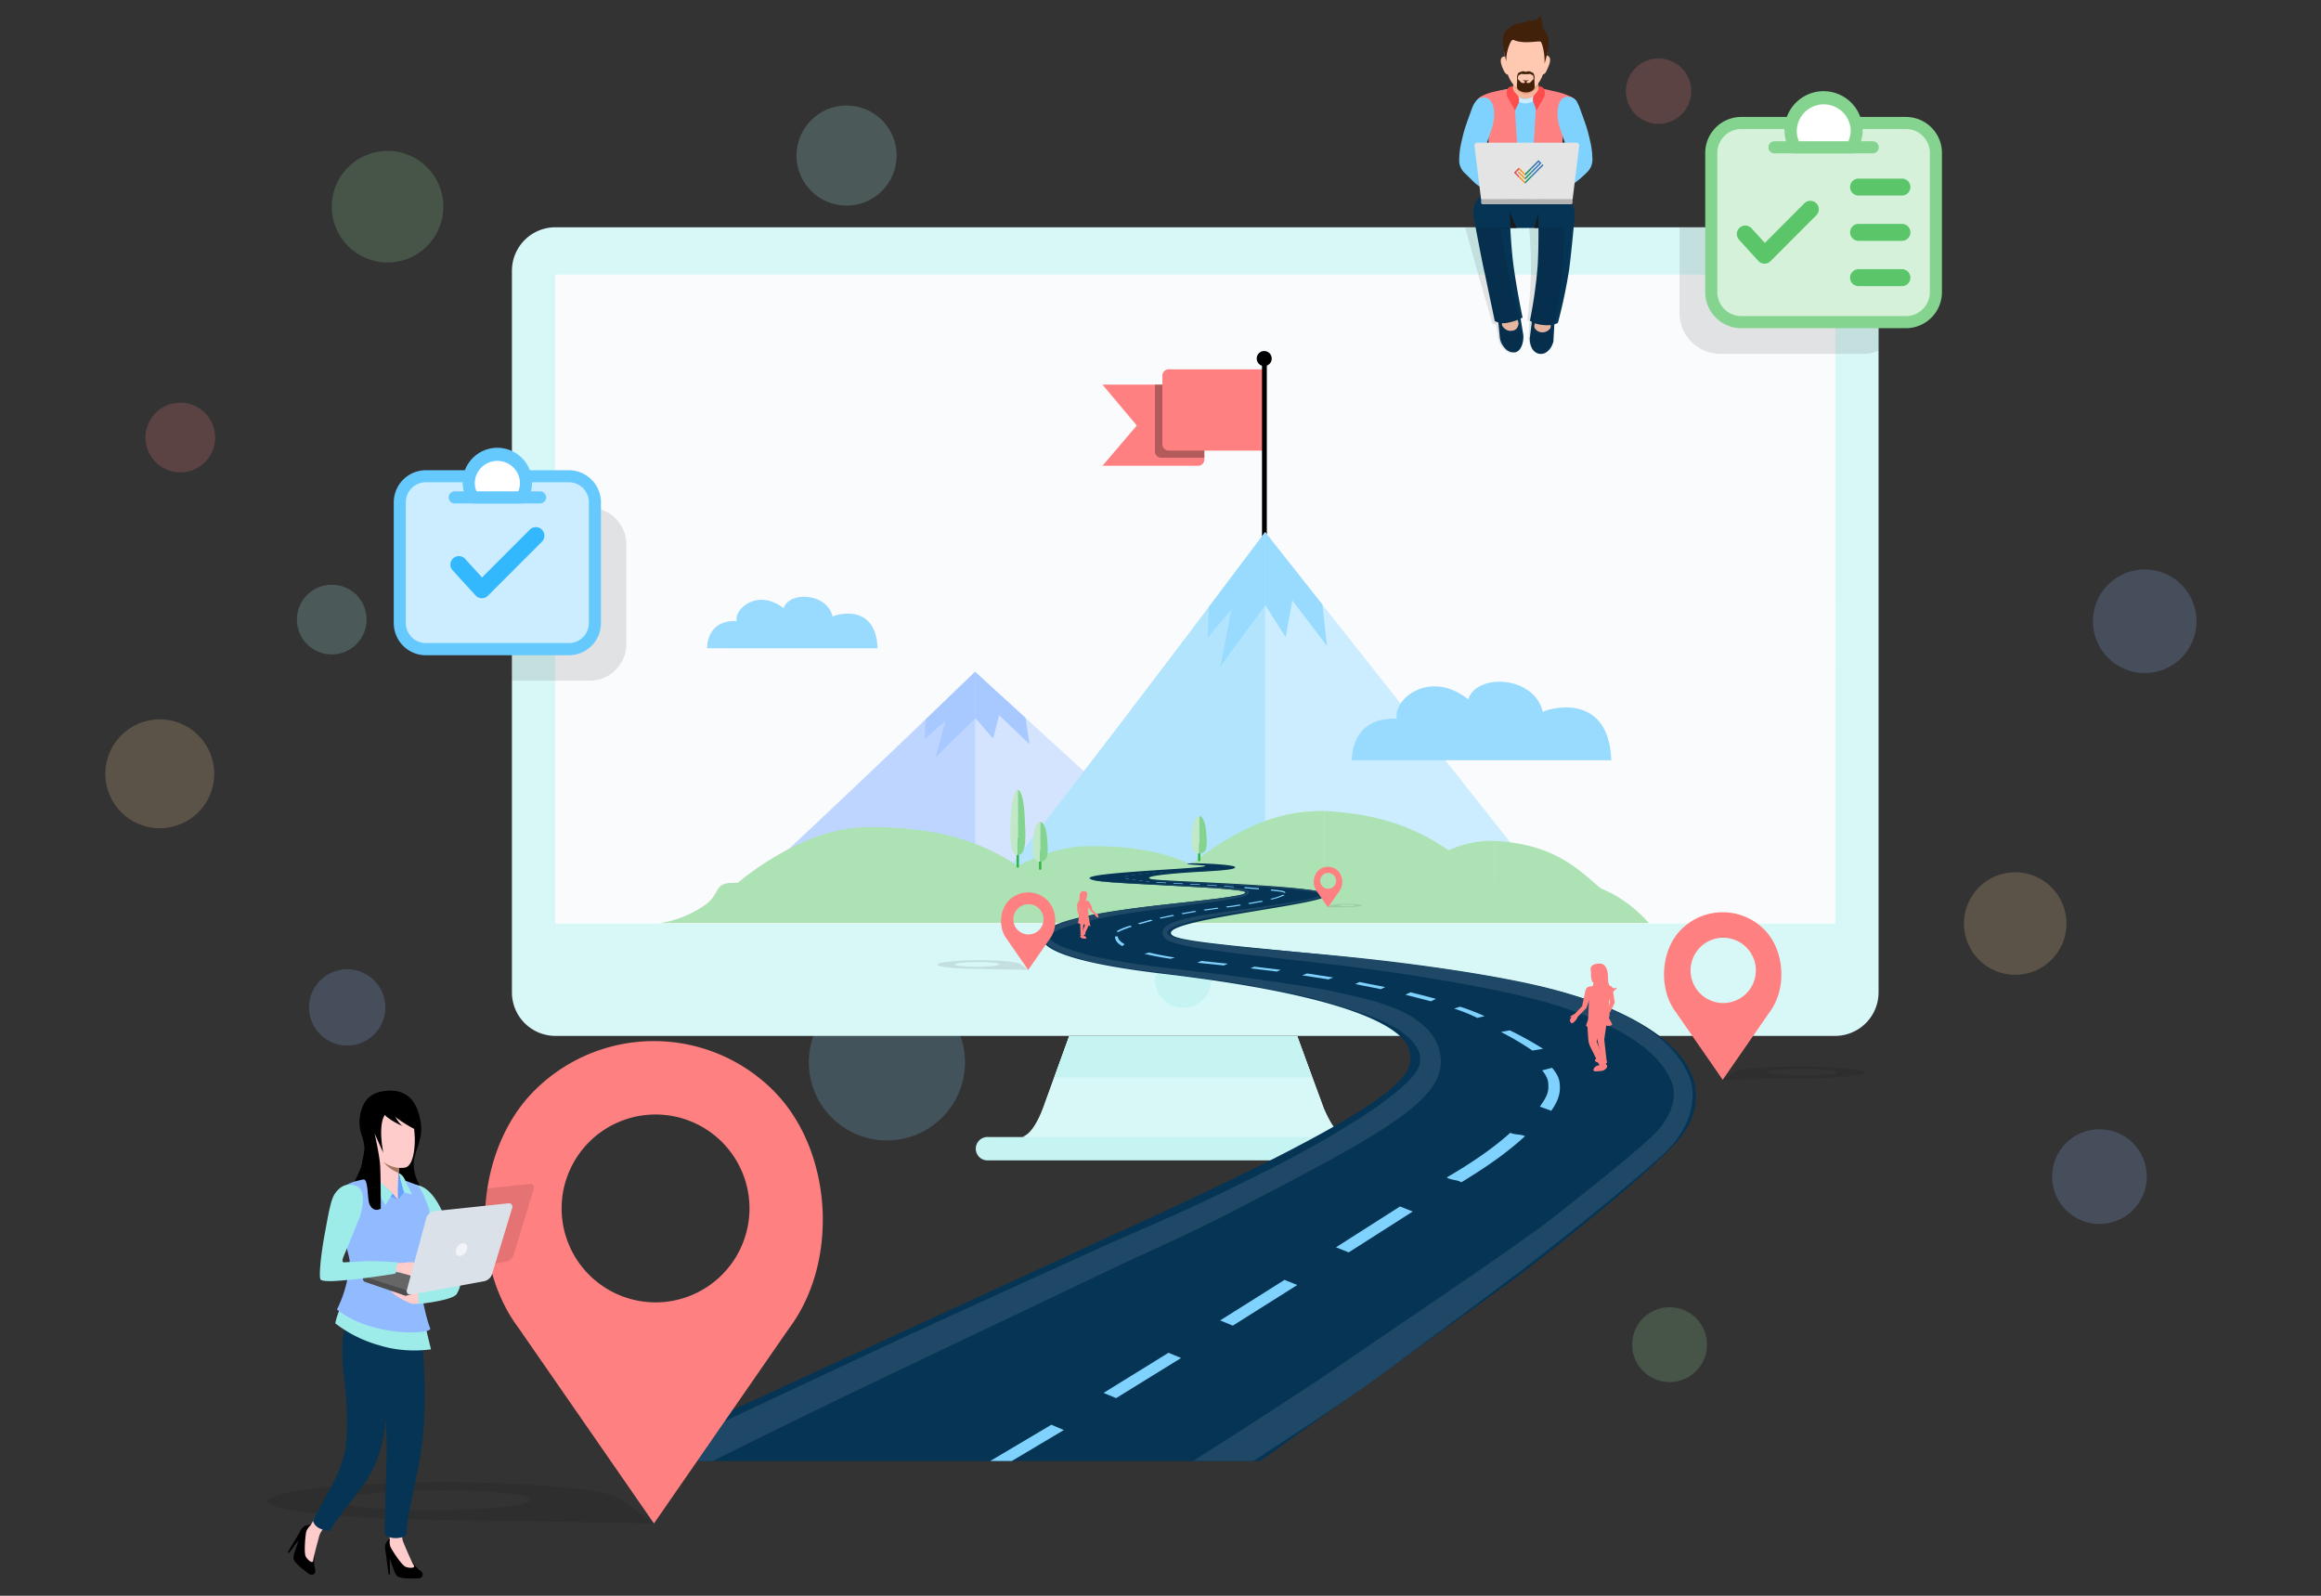 <svg xmlns="http://www.w3.org/2000/svg" xmlns:xlink="http://www.w3.org/1999/xlink" viewBox="0 0 960 660" xmlns:v="https://vecta.io/nano"><rect x="0" y="0" width="960" height="660" fill="#333333" stroke="none"/><style><![CDATA[.B{isolation:isolate}.P,.b{mix-blend-mode:multiply}.AM{fill:#ff8080}.AN{opacity:.1}.AO{fill:none}.AP{fill:#053454}.AQ{stroke-miterlimit:10}.AR{fill-rule:evenodd}.AS{fill:#fcc}.AT{stroke-linecap:round}.AU{fill:#84d48f}.AV{fill:#80d2fe}.AW{fill:#9eecea}.AX{fill:#92bbff}.AY{fill:#ccedff}.AZ{stroke:#31b744}.Aa{fill:#c1e9c7}.Ab{fill:#ffc9b1}.Ac{fill:#66c9fe}]]></style><defs><linearGradient id="A" x1="621.13" y1="80.95" x2="622.13" y2="80.95" gradientUnits="userSpaceOnUse"><stop offset=".06" stop-color="#1a1a1a"/><stop offset="1" stop-color="#3d3d3d"/></linearGradient><linearGradient id="B" x1="631.99" x2="632.99" xlink:href="#A"/><linearGradient id="C" x1="627.91" y1="81.18" x2="636.51" y2="81.18" xlink:href="#A"/><linearGradient id="D" x1="642.85" x2="643.85" xlink:href="#A"/><clipPath id="E"><path d="M630.78 76l-4.6-4.6 2.1-2.1 2.5 2.5 5.56-5.58 1.24 1.25-6.8 6.84-2.92-2.93.35-.35.07-.06 2.5 2.5 6-6-.4-.42-5.56 5.6-2.5-2.5-1.3 1.26 3.75 3.78 7.25-7.27.06.07.35.35z" class="AO"/></clipPath></defs><g class="B"><g><path d="M222.55 105h544.73v286.5H222.55z" fill="#fafbfc"/><g opacity=".2"><g fill="#98dba1"><circle cx="160.29" cy="85.49" r="23.08"/><circle cx="690.57" cy="556.14" r="15.49"/></g><circle cx="366.84" cy="439.37" r="32.3" class="AV"/><g class="AX"><circle cx="887.09" cy="256.94" r="21.43"/><circle cx="868.37" cy="486.64" r="19.59"/></g><circle cx="137.21" cy="256.25" r="14.42" fill="#b1f0ef"/><circle cx="74.58" cy="180.95" r="14.42" class="AM"/><g fill="#fdd499"><circle cx="66.09" cy="320.04" r="22.52"/><circle cx="833.52" cy="381.97" r="21.21"/></g><circle cx="143.6" cy="416.66" r="15.78" class="AX"/><circle cx="686.01" cy="37.71" r="13.53" class="AM"/><circle cx="350.15" cy="64.34" r="20.71" fill="#b1f0ef"/></g><g fill="#d8f8f7"><path d="M556 470.43H422.72s4.17 0 8.66-11.86l10.85-30h94.32l11 30c4.68 11.06 8.45 11.86 8.45 11.86z"/><path d="M556 470.14H422.72s4.17 0 8.66-11.78l10.85-29.8h94.32l11 29.8c4.68 10.98 8.45 11.78 8.45 11.78zM759 94H229.74a18 18 0 0 0-18 18v298.44a18 18 0 0 0 18 18H759a18 18 0 0 0 18-18V112a18 18 0 0 0-18-18zm.1 288H229.64V113.56h529.5z"/></g><g fill="#c5f4f3"><path d="M570.12,479.93H408.66a4.84,4.84,0,1,1,0-9.67H570.12a4.84,4.84,0,0,1,0,9.67Z"/><circle cx="489.39" cy="405.1" r="11.67"/><path d="M536.55 428.55h-94.32l-6.18 17.08h106.7l-6.2-17.08z"/></g><path d="M295.07 378.8c7.15-3.33 108.28-100.92 108.28-100.92L513.68 378.8" fill="#d4e4ff"/><path d="M403.35 277.87S302.22 375.45 295.07 378.8h108.28V277.87z" fill="#bed6ff"/><g fill="#a8c9ff"><path d="M424.18 296.92l-20.83-19.05v19.24l.07-.06 7.36 8.44 2.46-9.67 12.6 11.98-1.67-10.88zm-41.33.64l-.43 8.07 8.6-7.4-4 14.92 16.28-16v-19.28l-20.46 19.7z"/></g><path d="M456,192.65h39.56a2.58,2.58,0,0,0,2.58-2.57v-31H456L470.2,176Z" class="AM"/><path class="P" d="M477.7 159.06h20.44a0 0 0 0 1 0 0v30.26a0 0 0 0 1 0 0h-17.86a2.58 2.58 0 0 1-2.58-2.58v-27.68a0 0 0 0 1 0 0z" opacity=".3"/><path d="M483.36 152.76h39.56a0 0 0 0 1 0 0v33.6a0 0 0 0 1 0 0h-39.56a2.58 2.58 0 0 1-2.58-2.58v-28.44a2.58 2.58 0 0 1 2.58-2.58z" class="AM"/><path d="M521.98 148.2h2v84.8h-2z"/><circle cx="522.9" cy="148.29" r="3.11"/><path d="M400.23 378.8c8.13-5.24 123.06-158.7 123.06-158.7l125.38 158.7" class="AY"/><path d="M523.3 220.1S408.36 373.55 400.23 378.8H523.3V220.1z" fill="#b2e4fe"/><g fill="#99dbfe"><path d="M546.96 250.06L523.3 220.1v30.26l.08-.1 8.36 13.28 2.8-15.2 14.34 18.84-1.9-17.1z"/><path d="M500 251.07l-.5 12.7 9.8-11.63-4.5 23.45 18.5-25.22V220.1L500 251.07zm-207.5 17.05s-.62-11.74 12.23-11.28c-1.23-5 8.73-13.65 19.4-5.27 2.17-7.15 18-6.47 20.25 3.5 0-.5 17.93-6.6 18.6 13.06zm266.67 46.3s-.95-17.88 18.62-17.2c-1.87-7.68 13.3-20.77 29.53-8 3.3-10.9 27.4-9.85 30.83 5.3 0-.75 27.3-10 28.3 19.9z"/></g><g fill="#ade2b4"><path d="M682 381.78H273a44.15 44.15 0 0 0 18.68-7.52c6.58-4.77 3.36-9.12 11.55-9.12h346.92c18.18 0 31.85 16.64 31.85 16.64z"/><path d="M358.3 342.1c-27.78.23-54.3 24-54.3 24l62.7-.1v-23.78c-2.7-.1-5.47-.14-8.4-.12z"/><path d="M366.7 342.22V366l66.4-.1c-13.66-7.8-26.77-22.2-66.4-23.7z"/><path d="M450.23 349.94c-21.4.15-41.8 15.94-41.8 15.94l48.25-.06V350q-3.07-.08-6.45-.06z"/><path d="M456.68,350v15.8l51.13-.06C497.3,360.57,487.2,351,456.68,350Z"/><path d="M538.8 335.87c-31.3 3.28-59.78 33.8-59.78 33.8l68.86-.12v-34.1a60.12 60.12 0 0 0-9.08.43z"/><path d="M547.88 335.44v34.1l73-.12c-15.05-11.22-29.45-31.87-73-34z"/><path d="M612.1 348.07c-20.12 2.1-38.42 21.72-38.42 21.72l44.25-.08v-21.93a37.63 37.63 0 0 0-5.83.29z"/><path d="M617.93 347.78v21.93l46.9-.08c-9.64-7.2-18.9-20.48-46.9-21.85z"/></g><path d="M420.96 347.18v11.2" class="AO AQ AT AZ"/><path d="M423.8 337.17c.4 8.05 1.08 16.4-2.8 16.46v-27c1.27.1 2.5 4.27 2.8 10.54z" class="AU"/><path d="M418.12 337.17c.3-6.34 1.55-10.55 2.84-10.54h0v27c-3.58 0-3.23-8.38-2.84-16.46z" class="Aa"/><path d="M430.22 352.43v6.86" class="AO AQ AT AZ"/><path d="M433.05 346.3c.4 4.93 1.1 10.05-2.8 10.08v-16.52c1.27.06 2.5 2.6 2.8 6.44z" class="AU"/><path d="M427.38 346.3c.3-3.88 1.55-6.45 2.83-6.44h0v16.52c-3.58 0-3.2-5.13-2.83-10.08z" class="Aa"/><path d="M496 349.3v6.46" class="AO AQ AT AZ"/><path d="M498.84 343.52c.4 4.64 1.1 9.45-2.8 9.5v-15.56c1.27.06 2.5 2.45 2.8 6.07z" class="AU"/><path d="M493.17 343.52c.3-3.66 1.55-6.08 2.83-6.08h0V353c-3.58 0-3.22-4.82-2.83-9.48z" class="Aa"/><g class="B"><g class="B"><g><path d="M515.6,369.64v3.72a.2.2,0,0,1,0,.07v-3.72a.17.17,0,0,0,0-.07" fill="#58595b"/></g></g><path d="M625 529.94c42-31.88 65.83-53.72 70.64-60.16 3.84-5.13 20.6-30.63-28.86-52.4s-174.16-24.55-181.86-30.54 58.9-12.14 63.62-16.22c5.1-4.4-68.12-6-72.14-7-5.57-1.28 11-2.58 20.63-3.1s14.13-1 13.82-1.9-11.34-1.55-16.94-1.55a9.93 9.93 0 0 0-2.86.2c-.73.63 21.38.48-7.2 2.27s-37.66 3-31.24 4.57 53.4 2.6 61.27 4.46c7.47 1.75-22.8 4.4-36.45 6.06-19.66 2.4-37.46 5-44.35 9.8-.9.64-15.6 10.82 47.88 18.3 85.48 10.07 99 24.34 101.7 30.56 2 10.1 7.6 18.55-121.73 77.2l-203.75 93.78h264.1L625 529.94z" class="AP"/></g><g fill="#1e4865"><path d="M547.2 370z"/><path d="M525.15 599.88l21.24-14 21.13-14.5 40.76-30.2 20.37-15.27q5.07-3.86 10.1-7.8l10-7.94q10-7.92 19.8-16.06c6.54-5.45 13-10.88 19.4-16.77a44.26 44.26 0 0 0 4.74-5.05 37.29 37.29 0 0 0 3.9-6 28.33 28.33 0 0 0 3.5-14.21 21 21 0 0 0-.51-3.85 20.72 20.72 0 0 0-1.21-3.64 35.21 35.21 0 0 0-3.42-6.24 46.89 46.89 0 0 0-9.51-9.9c-7.08-5.57-15-9.47-23-12.7a186.18 186.18 0 0 0-24.63-7.7c-8.34-2-16.7-3.57-25.08-5s-16.77-2.66-25.18-3.8c-16.8-2.28-33.7-4-50.57-5.43l-25.26-2.3-12.58-1.4a103.66 103.66 0 0 1-12.35-2.1 16.06 16.06 0 0 1-2.79-1 3.08 3.08 0 0 1-.92-.64 1.74 1.74 0 0 1-.23-.4 1 1 0 0 1-.07-.36c0-.42.66-1.12 1.47-1.6a16 16 0 0 1 2.71-1.26 85.48 85.48 0 0 1 12.15-3.11c8.3-1.6 16.66-2.85 25-4.22l6.26-1.05q3.14-.5 6.26-1.07c2.1-.38 4.17-.8 6.23-1.27 1-.25 2.07-.5 3.1-.85a5.59 5.59 0 0 0 1.52-.7.68.68 0 0 0 .33-.55.69.69 0 0 0-.4-.53 4.3 4.3 0 0 0-.76-.34 32 32 0 0 0-6.29-1.15l-6.32-.65c-4.22-.36-8.44-.63-12.67-.87q-12.66-.8-25.34-1.36l-12.68-.67c-2.1-.14-4.22-.22-6.32-.5a11.37 11.37 0 0 1-1.54-.32 1.17 1.17 0 0 1-.66-.37c-.08-.24.25-.4.46-.5a14.48 14.48 0 0 1 3.07-.74c4.18-.64 8.4-1 12.62-1.28l12.67-.76a37 37 0 0 0 6.3-.7 1.13 1.13 0 0 0 .67-.38c.07-.14-.1-.24-.2-.3a2.35 2.35 0 0 0-.37-.14 13.33 13.33 0 0 0-1.55-.33c-1.05-.16-2.1-.27-3.15-.36-4.2-.45-8.44-.6-12.67-.63 4.23 0 8.46.18 12.67.63 1.05.1 2.1.2 3.15.37a10.44 10.44 0 0 1 1.55.33 2.35 2.35 0 0 1 .37.14c.1.06.26.15.2.3a1.23 1.23 0 0 1-.68.37 36.93 36.93 0 0 1-6.29.7c-4.23.14-8.45.45-12.67.74s-8.44.63-12.63 1.26a14.94 14.94 0 0 0-3.09.73 1.48 1.48 0 0 0-.34.21.33.33 0 0 0-.14.38 1.19 1.19 0 0 0 .69.4 10.44 10.44 0 0 0 1.56.39c2.1.3 4.22.4 6.33.53l12.67.74q12.67.7 25.33 1.5c4.23.24 8.44.63 12.65 1q3.15.32 6.3.7a31.84 31.84 0 0 1 6.15 1.16 4.72 4.72 0 0 1 .68.32l.08.06s0-.05 0 0 0 0 0 0l-.08.07a5.87 5.87 0 0 1-1.36.6c-1 .32-2 .57-3 .8-2.06.48-4.13.87-6.2 1.24-4.16.75-8.34 1.38-12.53 1.95l-25.14 3.6a84.73 84.73 0 0 0-12.51 2.8 17.07 17.07 0 0 0-3.07 1.33 6.7 6.7 0 0 0-1.48 1.09 3.26 3.26 0 0 0-1 2 2.87 2.87 0 0 0 .15 1.21 3.49 3.49 0 0 0 .52 1 5 5 0 0 0 1.59 1.24 18.1 18.1 0 0 0 3.16 1.21 107.78 107.78 0 0 0 12.6 2.47l12.6 1.7 25.23 2.92c16.82 1.86 33.57 3.94 50.24 6.6q12.5 2 24.92 4.36c8.26 1.6 16.5 3.37 24.58 5.5a178 178 0 0 1 23.58 8.06c7.57 3.26 14.88 7.17 21 12.25a39.73 39.73 0 0 1 7.81 8.53 27.11 27.11 0 0 1 2.53 4.94 11.32 11.32 0 0 1 .73 2.39 12.41 12.41 0 0 1 .24 2.45 20.34 20.34 0 0 1-2.9 10 28.8 28.8 0 0 1-3.19 4.54 44.47 44.47 0 0 1-4 4.09c-6.1 5.53-12.66 10.9-19.18 16.22l-19.8 15.72-5 3.86-5.23 3.73q-5.1 3.7-10.28 7.32-10.35 7.24-20.84 14.37l-42 28.62c-6.8 4.75-13.78 9.44-20.83 14.06l-21.22 13.8q-12.18 7.83-24.4 15.6h24.94zM470.57 360.6l7.35-.52zM451 363.35v-.01.01zm64.66 5.75s0 .03 0 0z"/><path d="M377.6 564l86.76-41.33C478.87 516 493.6 509.38 508 502l21.4-11.14 10.67-5.65 10.65-5.76c7.1-3.88 14.13-7.88 21-12.3 3.43-2.2 6.87-4.62 10.17-7.15a56.63 56.63 0 0 0 9.43-8.94 21.9 21.9 0 0 0 3.7-6.5 17.21 17.21 0 0 0 .78-7.92 21.61 21.61 0 0 0-.34-1.85 12 12 0 0 0-.59-2l-.38-1-.4-.85a15.3 15.3 0 0 0-.91-1.64 23.79 23.79 0 0 0-4.66-5.45 41.56 41.56 0 0 0-11.32-6.69 90 90 0 0 0-11.84-3.89c-4-1.05-7.92-1.88-11.8-2.77s-8-1.63-12-2.28l-11.94-1.82-11.92-1.7c-15.9-2.36-31.92-3.8-47.73-6-4-.6-7.9-1.28-11.8-2-2-.37-3.93-.75-5.84-1.2s-3.85-1-5.74-1.53a68.31 68.31 0 0 1-5.62-1.84 25 25 0 0 1-5.14-2.51 4.42 4.42 0 0 1-1.6-1.66.87.87 0 0 1 0-.67 2.3 2.3 0 0 1 .55-.8 15.22 15.22 0 0 1 4.8-2.65 87.38 87.38 0 0 1 11.44-3.13q5.84-1.3 11.74-2.3c7.86-1.37 15.83-2.25 23.77-3.36l11.92-1.6 6-.8c2-.3 4-.7 5.94-1 1-.18 2-.36 3-.62a13.3 13.3 0 0 0 1.48-.46 4.61 4.61 0 0 0 1.47-.81.89.89 0 0 0 .29-.63.94.94 0 0 0-.26-.61 2.18 2.18 0 0 0-.81-.5 10 10 0 0 0-1.53-.37c-1-.17-2-.25-3-.35-4-.34-8-.6-12-.76l-24-1-12-.56q-3-.18-6-.45c-1-.08-2-.2-3-.37-.5-.08-1-.17-1.47-.3a3.62 3.62 0 0 1-1.36-.5h0c-.1-.1 0-.22.1-.3a1.43 1.43 0 0 1 .37-.19 6.94 6.94 0 0 1 .81-.25c.55-.14 1.1-.24 1.68-.34 1.12-.18 2.26-.33 3.4-.46 2.27-.26 4.55-.46 6.83-.65l6.33-.5-6.33.5-6.84.6c-1.14.12-2.27.26-3.4.44-.57.1-1.13.2-1.7.33a6.09 6.09 0 0 0-.83.25 1.6 1.6 0 0 0-.39.2.3.3 0 0 0-.11.42 1.44 1.44 0 0 0 .69.36c.24.08.48.14.72.2.5.12 1 .2 1.48.3 1 .16 2 .3 3 .38q3 .27 6 .48l12 .64 24 1.36c4 .22 8 .55 12 1 1 .1 2 .2 2.95.4a8.19 8.19 0 0 1 1.38.36 1.26 1.26 0 0 1 .46.27h0a3.86 3.86 0 0 1-1.17.58c-.45.16-.9.28-1.4.4a43.77 43.77 0 0 1-2.92.53l-5.93.88-6 .7-11.95 1.35c-8 .92-15.94 1.7-23.9 3q-6 .93-11.88 2.17a92.28 92.28 0 0 0-11.75 3.13 28.78 28.78 0 0 0-2.89 1.23 11.13 11.13 0 0 0-2.76 1.89 4.55 4.55 0 0 0-1.1 1.68 3.28 3.28 0 0 0 .07 2.27 6.48 6.48 0 0 0 2.42 2.69 27 27 0 0 0 5.63 2.78c1.92.73 3.85 1.35 5.8 1.92s3.87 1.08 5.87 1.54 4 .8 5.95 1.15q5.94 1 11.9 1.95c15.94 2.12 31.86 3.83 47.6 6.67l11.8 2.23a380.4 380.4 0 0 1 11.71 2.52c3.88.9 7.7 1.94 11.46 3.1l11.37 3.63a85.42 85.42 0 0 1 10.69 4.45 35.57 35.57 0 0 1 8.88 6.16 15.66 15.66 0 0 1 2.91 3.83 10.58 10.58 0 0 1 .49 1l.2.5.14.46a3 3 0 0 1 .2.92c0 .4.1.76.12 1.12a8.43 8.43 0 0 1-.64 3.91 15.41 15.41 0 0 1-2.45 3.76 63.34 63.34 0 0 1-8.1 7.45c-3 2.44-6.1 4.66-9.36 6.87-6.52 4.35-13.3 8.47-20.2 12.44-3.45 2-6.94 3.9-10.44 5.8s-7 3.7-10.6 5.54Q514.74 488.77 504 494c-14.3 7-29 13.23-43.68 19.67l-43.87 19.92-43.73 20-87.18 40.83-20.6 9.88h29.8Q336 583.74 377.6 564z"/></g><path d="M531.42 369.27c0-.53-1.6-.7-2-.75-1.58-.2-4.33-.6-16.46-1.56" stroke="#80d2fe" stroke-width=".5" stroke-dasharray="6 5" class="AO AQ"/><g class="AV"><path d="M510.32 366.92l-4-.3v-.25l4 .3zm-7-.5l-4-.25v-.25l4 .25zm-7-.42l-3.66-.18h-.34v-.25h.34l3.66.18zm-7-.35l-4-.2v-.25l4 .2zm-7-.37l-4-.25v-.25l4 .25zm-.32-4.65h0c.12 0 .85 0 2-.12h0l-2 .12zm3-.18h0l2-.14zm3-.2h0l2-.15zm3-.22h0l2-.15zm3-.23h0l.87-.06h.3l.83-.06-.83.06h-.3zm3-.22h0l2-.12zm3-.16h0l1.35-.07h.65-.66zm3-.15h0c.85 0 1.48-.08 2-.12h0l-2.08.12zm3-.2h0c.67-.07 1-.15 1-.24a0 0 0 0 0 0 0h0s-.15.2-1.08.24zm.94-.3s-.22-.24-1.9-.52h0c1.7.28 1.9.5 1.92.52zm-2.9-.67l-2-.2 2 .2zm-3-.3l-2-.13 2 .13zm-3-.2l-2-.1 2 .1zm-3-.13h-.15.15zm-33.27 27.73a21.92 21.92 0 0 1 5.87-2.38l.47.45c-3.63 1.22-5.57 2.13-5.5 2.26zm8.8-3.3l5.4-1.53.8.38-5.33 1.5zm9-2.36l5.56-1.17.56.4-5.53 1.16zm9.07-1.82l5.64-1 .53.4-5.63 1zm9.18-1.5l5.7-.82.5.4-5.67.8zm9.26-1.3l2.76-.35 2.9-.47.53.4-2.92.48-2.78.35zm9.18-1.4l5.6-1 .57.4-5.63 1zm9.2-1.8a23.8 23.8 0 0 0 5.23-1.69l.68.2a23.83 23.83 0 0 1-5.5 1.84zM474 364.54l.05-.12 1.45.14v.1zm-2.86-.32v-.1l1.47.16-.05.12zm-2.86-.38l.06-.1 1.44.2v.08zm-2.76-.55l.06-.07c.32.1.8.18 1.4.3l-.07.1a13.41 13.41 0 0 1-1.36-.32zm-.33-.75c.2-.06.5-.1.82-.17l.66-.1v.06l-.65.12a6.29 6.29 0 0 0-.71.17zm2.88-.5l1.43-.2v.05l-1.42.23zm2.85-.4l1.43-.18v.05l-1.42.18zm2.87-.35l1.43-.15v.05l-1.43.15zm2.87-.3l1.44-.12v.05l-1.44.12zm2.88-.23l1.45-.1v.05l-1.45.1zm162.1 98.64c2.32-3.3 3.5-6.17 3.56-9.33 0-3.46-.57-5.13-3.23-8.44l-4.1 1.06c2.4 3 2.65 4.63 2.54 7.42-.1 2.45-1.4 4.6-3.5 7.58zm-7.8-24.9l4.4-.72a139.28 139.28 0 0 0-13.77-7.64l-3.64.68a124.41 124.41 0 0 1 13 7.68zm-32.4-17.36l2.47-.78a97.72 97.72 0 0 1 10.16 3.91l-3 .74a70.06 70.06 0 0 0-9.63-3.87zm-20.14-5.73l2.1-1c3.62.87 7.27 1.8 10.54 2.72l-2.1 1-10.54-2.72zm-20.77-4.4l1.72-.86 10.68 2.1-1.77.85-10.63-2.1zm-21.9-3.62l2-.78 10.83 1.67-2 .78-10.83-1.66zm-21.4-2.9l1.6-.7 10.93 1.33-1.63.7-10.9-1.32zM503.2 399l-8-.82 1.7-.73 7.24.76 3.74.36-1.66.74zm-29.84-4.54l2-.48c3 .73 6.57 1.42 10.6 2.06l-1.83.5c-4.1-.6-7.7-1.3-10.76-2.05zm-12.15-7a.86.86 0 0 1 0-.16h1.18v.12c0 1 1 2.1 2.78 3.1l-1 .78c-2.04-1.15-2.97-2.46-2.96-3.82zm-21.2 204l-5.15-2.2-25.28 15h8.93l21.5-12.8zm21.63-13.2l26.88-16.6-5.22-2.16-26.86 16.6zm48.27-29.98l26.66-16.8-5.26-2.13-26.64 16.77zm47.93-30.3l26.5-16.9-5.27-2.1-26.5 16.9zm46.62-29c9.6-5.86 18.7-12 26.3-19.08-1.93-.9-4.2-.47-6.07-1.4-7.67 6.9-16.67 12.84-26.3 18.5 1.85 1.17 4.13.84 6.07 2z"/></g><path class="b AN" d="M173.6 628.45l96.9 1.62-14.44-10.3c-3.78-3.67-37.7-6.83-72.55-6.74-18.83.06-36.78.88-50.55 2.33s-21.7 3.35-22.34 5.35c-1.18 3.7 28.26 7.3 63 7.75zm-22.06-4.93c-14.77-1.58-13.92-4.22 1.88-5.88s40.67-1.73 55.44-.15 13.92 4.22-1.88 5.9-40.68 1.73-55.44.14z"/><path d="M319.87 451.05a69.88 69.88 0 0 0-98.81 0c-24.42 24.42-27.46 70.36-6.57 98.2l56 80.84 55.9-80.73c20.94-27.95 17.9-73.9-6.52-98.3zm-48.76 87.6A38.85 38.85 0 1 1 310 499.81a38.9 38.9 0 0 1-38.89 38.85z" class="AM"/><path class="b AN" d="M402.6 400.74l22.8.38-3.4-2.43c-.9-.86-8.87-1.6-17.06-1.58a118.94 118.94 0 0 0-11.89.55c-3.24.34-5.1.78-5.26 1.25-.28.87 6.65 1.73 14.82 1.83zm-5.2-1.16c-3.47-.37-3.28-1 .44-1.4a74.76 74.76 0 0 1 13 0c3.47.37 3.28 1-.44 1.38a74.78 74.78 0 0 1-13 .01z"/><path d="M433.22 372.38a11.24 11.24 0 0 0-15.89 0c-3.92 3.93-4.4 11.3-1.05 15.8l9 13 9-13c3.35-4.48 2.86-11.86-1.06-15.8zm-7.84 14.1a6.25 6.25 0 1 1 6.24-6.25 6.26 6.26 0 0 1-6.24 6.25z" class="AM"/><path class="b AN" d="M648.58,117.56Z"/><g class="AR"><path d="M614.36 92.08l10.42 2.2h11.13l13.47-2.2.42-1.35-4.18-26.84h-27.28l-4.2 26.92.22 1.27z" class="AP"/><path d="M624.7 38.84c.58-2 2.1-4.63 1.36-8a253.11 253.11 0 0 0 10.31 0c-.68 3 .32 5.9.6 8.15 1.87 14.57-14.58 7.68-12.28-.15z" fill="#f2b79e"/></g><path d="M614.16 78.6h35.1a.1.1 0 0 1 .1.1v3.4a.77.77 0 0 1-.77.77h-33.76a.77.77 0 0 1-.77-.77v-3.4a.1.1 0 0 1 .1-.09z"/><g class="AO AQ AT"><path d="M621.63 78.7v4.53" stroke="url(#A)"/><path d="M632.5 78.7v4.53" stroke="url(#B)"/></g><rect x="627.91" y="78.78" width="8.6" height="4.8" rx=".61" fill="url(#C)"/><path d="M643.35 78.7v4.53" stroke="url(#D)" class="AO AQ AT"/><g class="AR"><path d="M636.45 80.37l10.85-.08a1.87 1.87 0 0 0 2-2.06l-2.35-11.7-1.14-4.1 1.44-15.6c.4-3.34 3.77-2.8 5-4.65-1.2-3.22-11.42-4-13.18-4.8a13.07 13.07 0 0 1-1.83-.89c-2.68 4-4.1 4.44-6 4.47a7.16 7.16 0 0 1-6.33-4.34c-13.32 2.4-13 4.05-14.44 5.18 0 .1 2.78-.18 4.08 3.45a16.52 16.52 0 0 1 1 5.27l.6 16.28-2 11.5a1.86 1.86 0 0 0 2 2.17h11.6z" class="AV"/><path d="M626.7 41a6.25 6.25 0 0 0 4.4 1.77 10.68 10.68 0 0 0 5.13-2.05l-1-1.48a7.39 7.39 0 0 1-4.2 1.73c-1.87.06-2.6-.63-3.8-1.6z" class="AY"/><g class="AM"><path d="M626.67 45.7l2 34.54-12.43-.43-.53-22.87s2.35-9.26-4.52-15.88c0 0 1.43-1.6 5.24-2.7 2.63-.77 7.56-1.6 7.56-1.6zm8.53-.2l-2 34.55 11.17-.2 2.06-23.4s-2.8-9.42 4.06-16a26.85 26.85 0 0 0-5.74-2.28l-6.87-1.54z"/></g><g fill="#ff4c4c"><path d="M625.78 35.67a2.91 2.91 0 0 0-2 .76 3.85 3.85 0 0 0-.24 3.77l3.1 5.5 1.37-2.86a3.37 3.37 0 0 0-.65-3.82l-.4-.4c-1.58-1.63-1.18-2.96-1.18-2.96zm10.6 0a2.91 2.91 0 0 1 2 .76 3.85 3.85 0 0 1 .24 3.77l-3.1 5.5-1.32-3.52a3.06 3.06 0 0 1 .69-3.24l.3-.3c1.58-1.63 1.18-2.96 1.18-2.96z"/></g><path d="M636.36 30.86a253.11 253.11 0 0 1-10.31 0 9.13 9.13 0 0 1-.14 4.35c1.14 1.92 3.28 3.77 5.25 3.77s4.1-1.9 5.16-3.65a12 12 0 0 1 .04-4.47z" fill="#ed9e7c"/><path d="M628.83 131l-9.23 1 .73 7.32a7.21 7.21 0 0 0 1 3.16c.9 1.45 2.4 3.5 5.2 3.22 2.24-.23 3.5-3.15 3.57-6.27a6.77 6.77 0 0 0-.11-1.35z" class="AP"/><path d="M627.4 131.17l-6 .5-.3 4.36c-.1 1.25 1.57 2.2 3.1 2l1.25-.08c1.67-.2 3.66-1.83 3-3.06z" class="Ab"/></g><path d="M620.8 133.6s1.05 3.4 4.23 3.24c2.75-.15 2.86-2.08 3.28-3.67l1 3.34s-2.45 4.1-3.36 4.14-5.35-2.1-5.36-2.55.2-4.5.2-4.5z" class="AP"/><g class="AR"><g fill="#1a1a1a"><path d="M624.7 94.27h2.63l-2.96-6.56.33 6.56zm11.76 0h-1.86l1.8-6.42.06 6.42z"/></g><g class="AP"><path d="M624.44 88.75s.37 12.2 1.58 21.18c1.38 10.18 3.74 21.4 3.74 21.4a19.14 19.14 0 0 1-5.5 2 8.16 8.16 0 0 1-6-.54l-4-19.05c-1.63-7.1-4.65-23.6-4.65-23.6-2.2-12.2 14.26-15.85 14.83-1.4zm9.28 43.45l9.26.63-.47 8.4c-.64 2.6-2.66 5.32-5.4 5.15s-4.37-2.82-4.38-6.44z"/></g><path d="M635.16 132.3l6 .25.48 4.34c.16 1.25-1.47 2.26-3 2.15h-1.24c-1.68-.12-3.74-1.67-3.1-2.93z" class="Ab"/></g><g class="AP"><path d="M641.84 134.45a4 4 0 0 1-4.05 3 3.57 3.57 0 0 1-3.47-3.08l-.86 3.38s2.6 4 3.52 4 5.26-2.32 5.25-2.77-.4-4.53-.4-4.53z"/><g class="AR"><path d="M636.3 89.8s.2 12-.28 19.86a195 195 0 0 1-3.21 22.9s1.2 1.4 5.37 1.86 6.2-.9 6.2-.9a212.61 212.61 0 0 0 4.63-21.95c1.18-9 2.18-21 2.18-21 1.7-12.3-14.92-15.23-14.88-.76z"/></g></g><g class="AV AR"><path d="M646 55.24l3.78 11.2a27.19 27.19 0 0 1-8.47 6.62l.9 6.64 8.48-3.6a40.45 40.45 0 0 0 5.67-4.8h0a7.14 7.14 0 0 0 2.29-4.93 33.78 33.78 0 0 0-.62-6.55c-1.4-6.4-1.57-6.7-4.6-15.1-1.4-3.9-3.07-4.9-5.7-4.66-3.75.77-4.75 7.72-1.75 15.16zm-29.8.26l-3.78 11.2s3 7.3 8.33 9.92l-1.4 5.36-8.17-5.4c-1.4-.93-3.66-3.5-5.35-5h0a7.19 7.19 0 0 1-2.28-4.93 33.68 33.68 0 0 1 .62-6.55c1.4-6.4 1.57-6.72 4.6-15.1 1.4-3.88 3.45-5 5.7-4.65 2.84.6 4.12 4.66 3.3 9.8a24.44 24.44 0 0 1-1.57 5.35z"/></g><path d="M650.45 82.5H612.6l-2.72-22.16a1.18 1.18 0 0 1 1.17-1.33H652a1.19 1.19 0 0 1 1.17 1.36z" fill="#e4e4e4"/><path d="M612.6 82.5h37.84a0 0 0 0 1 0 0v1.3a.68.68 0 0 1-.68.68H613.3a.68.68 0 0 1-.68-.68v-1.3a0 0 0 0 1 0 0z" fill="#b3b3b3"/><g clip-path="url(#E)"><path d="M626 69.12h2.28v4.47H626z" fill="#da514b"/><path d="M628.28 69.12h2.5v7.23h-2.5z" fill="#f79421"/><path d="M630.78 68.03h2.5v8.32h-2.5z" fill="#169067"/><path d="M633.28 65.6h5.25v9.7h-5.25z" fill="#3376b7"/></g><path d="M639.65 22.85s1.64-5.34-1.24-6.2c0 0 .4-4.75-7.5-4.35-6.44.32-9.6 4-8.44 11.07 0 0-3.63-.47-.36 6.07.3.58 1 1.5 1.56 1.38h0c1.37 4 4.1 6.66 7.24 6.66s5.87-2.7 7.25-6.66h0a2.26 2.26 0 0 0 1.43-1.38c.98-2.12 2.93-5.84.05-6.58z" class="Ab"/><g fill="#42210b"><path d="M637.28 17.28c.6.67 1.76 4.7 1.56 9.1 1.87-6.46 2.93-11.17-.53-14.28-.76-1.16.1-1.75-1.08-5.7-1.08 2.15-3.34 1.87-4.43 2.48l.3-.77a10 10 0 0 1-4.1 1.37c-2.4.37-4.2 1.38-4.46 2.14C620 13.13 621.8 20 623 25.4a17.92 17.92 0 0 1 2.08-8.49c.35-.32.74-.52 1-.38 4.33 1.92 10.68.15 11.2.74z" class="AR"/><path d="M627.4 35.66a2.09 2.09 0 0 0 1 1.79 5.13 5.13 0 0 0 3.12.73 4.23 4.23 0 0 0 2.34-.75 2.08 2.08 0 0 0 .91-1.78 31.44 31.44 0 0 1-.09-3.27 3.36 3.36 0 0 0-.49-2.16 5 5 0 0 0-1.6-.69c-.68-.2-1.06.16-1.5.16s-.8-.35-1.5-.16a5.09 5.09 0 0 0-1.6.69 3.36 3.36 0 0 0-.49 2.16 32 32 0 0 1-.12 3.28zm.42-3.52c.08-.57.17-1.07.6-1.17s.62-.45 1-.38a13.5 13.5 0 0 0 3.28 0c.38-.07.56.27 1 .38s.52.6.6 1.17a1.06 1.06 0 0 1-.55 1.1c-.3.16-.45.64-.7.76s-.72.47-.92.35-.55.07-.68-.2 0-.57.13-.57a2 2 0 0 0 .47-.26c.25-.14.17-.24.17-.24a2.23 2.23 0 0 1-.66.15 2.43 2.43 0 0 1-1 0 2.23 2.23 0 0 1-.66-.15s-.07.1.17.24a2.46 2.46 0 0 0 .47.26c.08 0 .27.3.14.57s-.48.07-.68.2-.66-.23-.92-.35-.42-.6-.72-.76a1.06 1.06 0 0 1-.54-1.1z"/></g><g class="AM"><path d="M666.08 407.9c.54 0 1.15.8 1.16 2 0 1.7.74 4.2.6 4.85a40.84 40.84 0 0 1-2.16 4.35 3.37 3.37 0 0 1 0 1.18c-.14.42-.64 2.2-1.15 2.12h0c-.72-.1-.67-.87-.52-1.58l.14-.67s-.37.4-.53.4-.1-.77.17-1.08 1.06-1.05 1.06-1.05l1-3.9-1-4.23c-.35-1.6.63-2.4 1.28-2.35zm-6.32 30.57c-.1.55 1.2.9 2.1 1.38a2.36 2.36 0 0 0 2 .12 1.58 1.58 0 0 0 .66-.35c.24-.3 0-1.27 0-1.27l-2.17-.5a4.71 4.71 0 0 1-.6-.18c-.4-.14-1.84 0-2 .8z"/><path d="M662.66 438.66c.43.45 1.8-.3 1.8-.3l-2.1-.38c-.2.35-.06.32.3.7zm1.92.34a.9.9 0 0 1-.09.64 1.58 1.58 0 0 1-.66.35 2.36 2.36 0 0 1-2-.12c-.92-.5-2.22-.83-2.1-1.38a.85.85 0 0 1 .09-.22 14.93 14.93 0 0 0 2.94 1.4 3 3 0 0 0 1.83-.67z"/><path d="M659.17 442.66c.2.6 1.73.24 3 .22a2.79 2.79 0 0 0 2.09-1 2.09 2.09 0 0 0 .49-.74c.08-.44-.74-1.3-.74-1.3l-2.52.72a4.53 4.53 0 0 1-.73.16c-.47.07-1.87 1.03-1.6 1.94z"/><path d="M662.28 441.2c.7.16 1.7-1.35 1.7-1.35l-2.4.68c0 .46.1.53.7.67zm2.72-21.47l-1.46 10.24.94 8.37-2.1-.33-2.77-13.08 3.66-5.78 1.74.58z"/><path d="M660.3 421.64s2 1.07 1.9 2.56l-1.8 6.57 3.57 9.07-2.18 1.16-3.86-7.72a9.34 9.34 0 0 1-1-3.53l-.33-4.88 1.25-3zm4.14 18.8a1.14 1.14 0 0 1 .27.72 2.09 2.09 0 0 1-.49.74 2.79 2.79 0 0 1-2.09 1c-1.23 0-2.76.4-3-.22a1.43 1.43 0 0 1 0-.29 17.54 17.54 0 0 0 3.83-.22c.67-.17 1.26-1.3 1.48-1.73z"/><path d="M657.25 413.37l-.15-.7s-.43-.08-.14-.56c-.8 0-.42-.83-.42-.83-1 .38-.85-2.77.5-3.12l3.1-.66 3.3-.22 1.23.33c1.23.32 1.84 0 2.12 1.26l-1.2 3.58-.27 6.27a10.53 10.53 0 0 0 .16 2.31l1.37 2.64a1.92 1.92 0 0 1-1.93.6c-.74-.26-1.16.36-2 .6a5.53 5.53 0 0 1-2.21-.13 4.11 4.11 0 0 0-1.7.22 1.86 1.86 0 0 1-1.8.09 3.35 3.35 0 0 1-1.22-.88l.83-2.42a3.81 3.81 0 0 0 .07-.59zm6.32-8.53h0zm-.57.33h0zm-1.3.46h0zm2.02-.9h0zm.1-.08h0zm.07-.04h0zm-1.14.68h0zm-1.66.36h0zm.32 0h0zm-1.25 1.34l.1-.08a.17.17 0 0 1-.11.08zm3.7-2.36h0z"/><path d="M663.8 404.7l-.07.05zm-.12.07l-.1.07zm-.68.4l-.2.1zm-2.4.36a1.46 1.46 0 0 0 .5.12 1.46 1.46 0 0 1-.5-.12z"/><path d="M661.65 405.64h-.23zm1.07-.34a4.35 4.35 0 0 1-1 .33 4.35 4.35 0 0 0 1-.33zm-1.6.36h0zm2.43-.8a5.06 5.06 0 0 1-.55.32 5.06 5.06 0 0 0 .55-.32zm-5.43-3.35l.47.77.5-.18c0-.05.9-2.47.67-1-.1.6-.5 1.27-.08 1.4a1 1 0 0 1 .44 1.29 1.22 1.22 0 0 1-.55.72l.2.2a1.63 1.63 0 0 0 .84.84l-.3 1.4-.1.08a.17.17 0 0 0 .11-.08s.44-.34-.84-.37c-1.58-.04-1.5-3.84-1.32-5.05z"/><path d="M660.28,406.93h0Z"/><path d="M660.28 406.93l.3-1.4a1.46 1.46 0 0 0 .5.12h.6a4.35 4.35 0 0 0 1-.33h0l.2-.1a5.17 5.17 0 0 0 .5-.29l-.1 2.46a3.75 3.75 0 0 1-3.24.18z"/><path d="M657.9 401.08a3.48 3.48 0 0 0 .73 2c.68.67 1.25 1.53.5 3.53a3.73 3.73 0 0 0 .45 3.74 4.32 4.32 0 0 0 4.84 1.25c1.44-.33 5.3-3.3 4.12-3-2.3.67-3.46-1.37-3.44-3.6s-.15-6.63-3.74-6.48c-3.97.2-3.45 2.57-3.45 2.57zm.1 7.16c.5.27.68 1.62.27 2.8l-2.12 5.88c-.2.23-3.53 3.57-3.53 3.57a8.13 8.13 0 0 1-.84 1.47c-.33.34-1.36 1.5-1.82 1.18h0a1.37 1.37 0 0 1-.26-2l.44-.58s-.54.22-.7.13.37-.54.78-.72a10.66 10.66 0 0 0 1.42-.92l2.75-2.92 1.3-6.2c.4-1.72 1.7-2 2.32-1.7zM450.1 373.9c-.2.13-.28.6 0 1.07l1 1.8 1.76 1.62a1.63 1.63 0 0 0 .28.48c.16.14.77.75 1 .6h0a.61.61 0 0 0 0-.88l-.2-.24s.25.1.3 0-.13-.34-.32-.4l-.7-.25-1.4-1.35-.66-1.8c-.23-.75-.8-.84-1.07-.67zm-4.02-.04c-.24 0-.5.36-.5.87v1.92c0 .12.7 2.1.7 2.1a1.4 1.4 0 0 0 0 .53c.06.18.28.95.5.92a1.64 1.64 0 0 0 .54-.26l-.16-.72s.16.18.23.17.05-.34-.07-.48l-.46-.52-.54-1.73.28-1.78c.15-.7-.3-1.05-.57-1zm2.92 12.26c.05.24-.5.4-.92.6a1 1 0 0 1-.86.06.7.7 0 0 1-.29-.15c-.1-.12 0-.56 0-.56l.95-.22.27-.08c.14-.07.77-.01.85.34z"/><path d="M447.72 386.2c-.2.2-.8-.13-.8-.13l.93-.17c.08.15.03.14-.13.3zm-.84.16a.4.4 0 0 0 0 .28.7.7 0 0 0 .29.15 1 1 0 0 0 .86-.06c.4-.22 1-.37.92-.6a.18.18 0 0 0 0-.1 6.42 6.42 0 0 1-1.28.63 1.38 1.38 0 0 1-.79-.29z"/><path d="M449.27 388c-.1.28-.76.12-1.3.1a1.23 1.23 0 0 1-.93-.42 1 1 0 0 1-.21-.32c0-.2.32-.58.32-.58l1.1.3.32.07c.2-.03.8.38.7.83z"/><path d="M447.9 387.33c-.3.08-.75-.6-.75-.6l1.06.3c0 .2-.05.24-.3.3zm-1.28-9.43l.3 8.18.92-.15.48-5.84-.94-2.45-.76.26z"/><path d="M448.7 378.72a15.52 15.52 0 0 0-.3 2.54l.3 1.47-1.53 4 1 .5 1.67-3.42a4.14 4.14 0 0 0 .41-1.55l.12-2.15-.56-1.3z"/><path d="M447 387a.46.46 0 0 0-.12.32 1 1 0 0 0 .21.32 1.23 1.23 0 0 0 .93.42c.54 0 1.2.17 1.3-.1a.49.49 0 0 0 0-.12 8.23 8.23 0 0 1-1.68-.08c-.33-.1-.64-.56-.64-.75zm3-11.92l.35.9a3.41 3.41 0 0 0 .78-.23 1.39 1.39 0 0 0 .54-.42s-.94-2.4-1.74-2.7l-1.2-.13-1.46-.08-.54.15a1.49 1.49 0 0 0-1.07 1.13l-.16.87a1 1 0 0 0 .41.18 1 1 0 0 0 .43-.05l.17 3.26-.64 3.9 2 .45a3.38 3.38 0 0 0 .9.06 2 2 0 0 1 1 .21l1.24.6-.8-4.4v-.26zm-2.8-3.73h0zm.24.15h0zm.56.2h0zm-.88-.4h0zm-.05-.02h0zm-.02-.02h0z"/><path d="M447.55 371.54h0zm.73.16h0zm-.14 0h0zm.56.6h-.05s0-.01.05 0zm-1.64-1.04h0zm.04.04h0zm.04.02h.05zm.32.18h.1z"/><path d="M448.5 371.65a.64.64 0 0 1-.23.05.64.64 0 0 0 .23-.05zm-.5.05h0z"/><path d="M447.57 371.55a1.69 1.69 0 0 0 .45.14 1.69 1.69 0 0 1-.45-.14zm.7.15h0zm-1.07-.34l.24.13zm2.37-1.5l-.2.34-.2-.08s-.4-1.08-.3-.44c0 .27.23.56 0 .62a.43.43 0 0 0-.19.57.55.55 0 0 0 .24.31l-.08.1a.72.72 0 0 1-.36.37l.14.6s-.2-.15.36-.17.7-1.7.6-2.22z"/><path d="M448.65,372.26Z"/><path d="M448.65 372.26l-.14-.6a.64.64 0 0 1-.23.05H448a1.69 1.69 0 0 1-.45-.14h0-.1l-.22-.12.06 1.08a1.65 1.65 0 0 0 1.42.07z"/><path d="M449.67 369.68a1.55 1.55 0 0 1-.32.87 1.44 1.44 0 0 0-.18 1.67 4.08 4.08 0 0 1 .32 1.83 1.07 1.07 0 0 1-.66.89 3.14 3.14 0 0 1-1.33.27 2.14 2.14 0 0 1-.89-.43 1.25 1.25 0 0 1-.46-1.4 5.88 5.88 0 0 0 .37-1.95c0-.94 0-2.9 1.62-2.86 1.74.06 1.53 1.1 1.53 1.1z"/></g><path class="b AN" d="M771.2 443.52c-.23-.63-3.14-1.23-8.2-1.7s-11.66-.73-18.58-.74c-12.8 0-25.26 1-26.65 2.14l-5.3 3.27 35.6-.52c12.76-.13 23.58-1.28 23.14-2.46zm-35.4.85c-5.8-.53-6.12-1.36-.7-1.86a133.26 133.26 0 0 1 20.37 0c5.8.53 6.1 1.37.7 1.87a134.57 134.57 0 0 1-20.37-.01z"/><g class="AM"><path d="M729.7 384.42a24.27 24.27 0 0 0-34.33 0c-8.48 8.48-9.53 24.44-2.28 34.1l19.45 28.08 19.4-28c7.3-9.75 6.23-25.7-2.25-34.2zm-16.94 30.43a13.5 13.5 0 1 1 13.49-13.5 13.52 13.52 0 0 1-13.49 13.5zm-159.32-54.63a5.88 5.88 0 0 0-8.33 0 6.71 6.71 0 0 0-.55 8.27l4.72 6.82 4.72-6.8a6.7 6.7 0 0 0-.56-8.28zm-4.1 7.38a3.28 3.28 0 1 1 3.28-3.27 3.28 3.28 0 0 1-3.28 3.27z"/></g><path class="b AN" d="M563.2 374.5c-.06-.17-.75-.33-2-.46a42.81 42.81 0 0 0-4.4-.2c-3 0-6 .26-6.3.58l-1.26.9 8.43-.14c3.08-.04 5.64-.35 5.54-.68zm-8.4.24c-1.38-.15-1.45-.38-.17-.5a26.88 26.88 0 0 1 4.83 0c1.38.14 1.45.37.17.5a27.84 27.84 0 0 1-4.83 0zM243.93 281.5h-32.18V210h32.18a15.12 15.12 0 0 1 15.13 15.13v41.28a15.12 15.12 0 0 1-15.13 15.1z"/><rect x="165.38" y="196.97" width="80.68" height="71.54" rx="10.76" class="AY"/><path d="M235.3 271h-59.17a13.28 13.28 0 0 1-13.26-13.26v-50a13.27 13.27 0 0 1 13.26-13.25h59.17a13.27 13.27 0 0 1 13.26 13.25v50A13.28 13.28 0 0 1 235.31 271zm-59.17-71.54a8.27 8.27 0 0 0-8.26 8.25v50a8.27 8.27 0 0 0 8.26 8.26h59.17a8.27 8.27 0 0 0 8.26-8.26v-50a8.27 8.27 0 0 0-8.26-8.25z" class="Ac"/><path d="M199.3 247.43h-.08a3.49 3.49 0 0 1-2.51-1.14l-9.5-10.43a3.5 3.5 0 0 1 5.18-4.71l7 7.7 19.75-19.8a3.5 3.5 0 0 1 5 5L201.8 246.4a3.5 3.5 0 0 1-2.48 1.03z" fill="#33b7fd"/><path d="M223.38 208.22h-35.3a2.5 2.5 0 0 1 0-5h35.3a2.5 2.5 0 0 1 0 5z" class="Ac"/><path d="M217.58 199.68a11.86 11.86 0 1 0-22 6h20.3a11.73 11.73 0 0 0 1.7-6" fill="#fff"/><path d="M215.88 208.22h-20.3a2.51 2.51 0 0 1-2.15-1.23A14.36 14.36 0 1 1 218 207a2.51 2.51 0 0 1-2.12 1.22zm-18.78-5h17.26a9.07 9.07 0 0 0 .72-3.54 9.36 9.36 0 0 0-18.71 0 8.91 8.91 0 0 0 .73 3.54z" class="Ac"/><path class="b AN" d="M694.7 94v35.48a16.86 16.86 0 0 0 16.87 16.86h59.17a16.81 16.81 0 0 0 6.25-1.24V94z"/><rect x="707.8" y="50.86" width="92.9" height="82.38" rx="12.39" fill="#d6f1da"/><g class="AU"><path d="M788.32 135.74H720.2a14.91 14.91 0 0 1-14.89-14.89v-57.6a14.9 14.9 0 0 1 14.89-14.88h68.13a14.9 14.9 0 0 1 14.89 14.88v57.6a14.91 14.91 0 0 1-14.89 14.89zM720.2 53.36a9.9 9.9 0 0 0-9.89 9.88v57.6a9.91 9.91 0 0 0 9.89 9.89h68.13a9.91 9.91 0 0 0 9.89-9.89v-57.6a9.9 9.9 0 0 0-9.89-9.88zm54.4 10.07h-40.67a2.5 2.5 0 0 1 0-5h40.67a2.5 2.5 0 0 1 0 5z"/></g><path d="M767.9 54a13.66 13.66 0 1 0-25.35 7H766a13.58 13.58 0 0 0 2-7" fill="#fff"/><path d="M766 63.43h-23.44a2.5 2.5 0 0 1-2.15-1.22 16.16 16.16 0 1 1 27.69 0 2.5 2.5 0 0 1-2.1 1.22zm-21.88-5h20.37a10.81 10.81 0 0 0 1-4.45 11.16 11.16 0 0 0-22.31 0 10.81 10.81 0 0 0 .89 4.45z" class="AU"/><g fill="#5ac569"><path d="M729.84 109.05h-.08a3.47 3.47 0 0 1-2.5-1.14l-8-8.8a3.501 3.501 0 0 1 5.18-4.71l5.53 6.07L746.2 84.2a3.5 3.5 0 1 1 4.95 4.94L732.32 108a3.49 3.49 0 0 1-2.48 1.05zm56.83-9.45h-17.95a3.5 3.5 0 0 1 0-7h17.95a3.5 3.5 0 0 1 0 7zm0-18.73h-17.95a3.5 3.5 0 0 1 0-7h17.95a3.5 3.5 0 0 1 0 7zm0 37.47h-17.95a3.5 3.5 0 0 1 0-7h17.95a3.5 3.5 0 0 1 0 7z"/></g><path class="b AN" d="M219.33 489.67l-17.73 1.87a84.55 84.55 0 0 0 1.06 31.52l6.5-1.2a4.28 4.28 0 0 0 3.33-3l8.34-27.4a1.42 1.42 0 0 0-1.5-1.79z"/><path d="M173.47 649.34c-2-1.28-6.6-9.13-6.6-9.13s-2.12-5.44-5.6-3.7c-2.12 1.06-2.28 3.5-1.76 5.37l1.2 9.26h.65l-.2-6.4c1 1.85 1.7 5.56 2.9 6.93 1.42 1.6 7.86 1.15 9.12 1.15s2.92-1.74.27-3.48z"/><path d="M159.8 628l7.07.27s-1.23 5.83-.2 9.2c1 2.5 3.7 8.75 4.44 9.83.92 1.36-1.72 1.36-3.35.72s-5.87-7.2-6.33-8.44a6.57 6.57 0 0 1-.17-2.82z" class="AS"/><path d="M130.18 648.4c-.74-2.22.47-11.25.47-11.25s1.7-5.6-2.1-6.38c-2.32-.48-3.95 1.34-4.7 3.13l-4.78 8 .5.42 3.8-5.14c-.36 2.07-2.1 5.4-2 7.24.12 2.14 5.46 5.76 6.45 6.54s3.38.44 2.37-2.56z"/><path d="M132.63 623.17l5.4 4.6s-4.58 3.82-5.87 7.1c-.72 2.62-2.5 9.18-2.6 10.48-.12 1.63-2.2 0-3.07-1.52s-.17-9.27.24-10.54a7 7 0 0 1 1.79-2.48z" class="AS"/><g class="AP"><path d="M171.64 535.47a266.89 266.89 0 0 1 3.62 27.67c.7 10.18.77 25.16-1.2 37.7-1.72 10.9-5.1 22.83-6.16 34.33a9.51 9.51 0 0 1-8.67-.13c-.17-18 1.26-30.67.43-47.55s-8.26-32.63-9.52-48.32c1.6-1.72 6.72-5.28 8.43-7.53 4.35 1.26 8.7 2.76 13.08 3.83z"/><path d="M163 539c1 12-2.4 22.5-2.62 34.72s-1 24.78-7.36 36.18c-4.36 7.77-12.1 15.17-16.47 23.25-3.1-.28-6.1-1-7.12-4.16 5.25-11.12 12.88-20.4 13.78-32.87a121.35 121.35 0 0 0-.38-21.59c-1.15-10.35-2.26-18.5.44-28.6.6-2.24 1.9-4 3.06-6 5.57.72 11-1.34 16.67-.93z"/></g><path d="M159.92 451.17c-3.8.34-7.94 1.37-10.15 7a16.75 16.75 0 0 0 .09 12.07c1.64 5.4.65 8-.15 11.22-.7 2.88-2.7 6-3.52 8.65a30.36 30.36 0 0 0-.87 7.79c.12.2 31.4 2.83 31.4 2.83s-.57-5.83-2.3-8.9c-1.15-2-4.4-7.48-2.95-13.25s4.35-9.54 1.6-18.4-9.37-9.37-13.13-9.03z"/><g class="AW"><path d="M171 510a27.29 27.29 0 0 1-1.69-11.9c.27-6.75 2.88-8 2.88-8 10.84 1.44 15.48 25.56 15.48 27.25M173.37 536c-6.92-2.5-21.8-6.12-27.32-2 0 0-3.85 2.4-6.45 9.93a25.15 25.15 0 0 0-.93 3.4 53.42 53.42 0 0 0 17.93 9c1.2.37 2.43.7 3.67 1a51.25 51.25 0 0 0 18 .75c-2.75-10.84-4.9-22.08-4.9-22.08z"/></g><path d="M163.15 486.62l9.4 3.52c1.4.6 3.74 6.68 4.76 9.44s0 6.9-2.1 11.76-2.6 8.5-2.2 14.52c.33 4.95 2.85 18.53 4.93 23.54 1 2.5-24.1 3.82-38.57-7.8a50.56 50.56 0 0 0 5.26-19.91c.1-1.8-4.3-16.1-4.3-16.1s-.54-12.72 2.7-15.24c2.82-2.2 10.5-3 11.9-3.45a23.55 23.55 0 0 1 8.21-.27z" class="AX"/><path d="M164.54 496.25l2.62-3.07-2.28-8.1a53.76 53.76 0 0 0-.34 11.17z" fill="#67a0ff"/><path d="M165.22 481.63a102.61 102.61 0 0 0-.69 10.51s.07 1.26 0 4.1c-3.66-4.13-6.36-3.18-9.6-9.36 0 0 2.22-6.14.6-11.62 6.53 8.63 9.7 6.36 9.7 6.36z" class="AS"/><path d="M164.53 496.25l-2.14-2.66-7.2-6.4 2.17 5.72 7.17 3.34z" fill="#67a0ff"/><g class="AW"><path d="M167.16 493.18l3.3.9-3.27-6.7a4.75 4.75 0 0 0-1.64-1.86l-.68-.46zm-4.76.42l-3 4.85-5.07-8.54c-1.64-3.85 1-4.4 1-4.4s-.43 1 2.87 4.18l4.2 3.92z"/></g><path d="M161.57 454.66s8-.2 9.42 9.2.2 18.07-3.25 19c-1.8.5-9.27.32-11.15-4.57s-4.6-8.45-4.2-12.66-.6-11.14 9.18-10.98z" class="AS"/><path d="M165.1 483.05a13.42 13.42 0 0 1-6.52-2.46 15.5 15.5 0 0 0 6.33 4.54 20.6 20.6 0 0 0 .19-2.08z" fill="#a77860"/><path d="M164.63 451.65c-10.52-2.34-13 5.37-14.13 9.52s1.6 9.38 1.6 9.38-4.7 16.95-1.74 17.2c2.12.17 1.47 8.47 2.56 10.53 1.86 3.54 4.58 1.57 4.58 1.57s0-14.9-.32-18.54c-.45-4.7-2.24-12.5-2.24-12.5l3.6 8s-3.65-17.3 3.93-17.68a4.36 4.36 0 0 1 .83-.16 6.38 6.38 0 0 1 6.39 3 9.79 9.79 0 0 1 1 2.06 17.9 17.9 0 0 1 .91 6.09s4.95-15.82-6.96-18.47z"/><path d="M159.3 458.4l4.7 3.9a48.12 48.12 0 0 0 7.5 4.69s1.6-6.2-2.1-8.18c-7.38-3.97-10.08-.4-10.08-.4z"/><path d="M162.14 458.7s1.92 5.56 4.52 7.07c0 0-6.24-2.4-9.12-6.3"/><path d="M179.13 538.36s-7.5 1.17-8.74.87-9.4-3.86-9.9-7.36 19 3.14 19 3.14z" class="AS"/><path d="M150.1 527.87l32-3.75-12.3 11.37-2.17.4-17.54-8z" fill="#666"/><path d="M167.64 535.88L151 530.2a1.34 1.34 0 0 1-.89-1.25v-1.1l17.4 5.57 3 1.9z" fill="#4d4d4d"/><path d="M164.34 522.4a27.52 27.52 0 0 0 4.12-.3c1.15-.23 4 .1 4.73.73s3 5.13 3.47 5.4-.22.9-1 .6c0 0-.7 2-2.44 1.23s-2.92-2.34-3.83-2.62l-6.2-1.7s-.18-3.8 1.16-3.32z" class="AS"/><path d="M172.9 534.4s.33 4.07 0 4.93c0 0 14.18-1.37 16-4.13a11.87 11.87 0 0 0 1.77-6.11z" class="AW"/><path d="M168.26 533.6l8-29.56a4.29 4.29 0 0 1 3.69-3.16l30.43-3.2a1.42 1.42 0 0 1 1.5 1.82l-8.34 27.4a4.3 4.3 0 0 1-3.33 3l-30.2 5.57a1.49 1.49 0 0 1-1.74-1.85z" fill="#dbe1e9"/><path d="M144.07 522l8.4-.4c4.4 0 11.94.48 11.94.48l-.9 4.7s-13.34 2.17-20.63 2.68h0s-9.6 1.1-10.33-.33.24-10.65 1.8-19 2.44-14.15 4.35-16.7c.87-1.17 3.82-5 8.75-2.85s1.38 12.75 1.38 12.75l-6 14.65s-1.23 2.5-1.16 3.58a.58.58 0 0 0 .55.55l1.34-.1z" class="AW"/><ellipse cx="190.99" cy="516.49" rx="2.91" ry="2.06" transform="matrix(.578 -.816 .816 .578 -340.96 374.13)" fill="#f2f4f7"/><path class="b AN" d="M648.58 117.56zM606 94l5.8 21c2.17 7 5.4 18.7 5.4 18.7a5.8 5.8 0 0 0 1.53.46l1 5.92a7.16 7.16 0 0 0 1.27 3.08c1 1.38 2.65 3.32 5.43 2.83 2.22-.4 3.28-3.4 3.1-6.5a7.62 7.62 0 0 0-.21-1.34l-1.48-6.15.76-.47s-3.17-11-5.28-21.06c-1.06-5.08-1.92-11.22-2.47-15.55h0l2.62-.2 9-.66c.32 4.2.74 10.57.8 15.38a194.17 194.17 0 0 1-1.55 23.07 3.19 3.19 0 0 0 .83.52l-.36 6.83c.27 3.6 2.1 6.14 4.83 6.1s4.55-2.88 5-5.52l-.12-7.1a5.87 5.87 0 0 0 1.41-.7 212.21 212.21 0 0 0 3.07-22.24c.32-5.48.5-12 .58-16.37z"/></g></g></svg>
